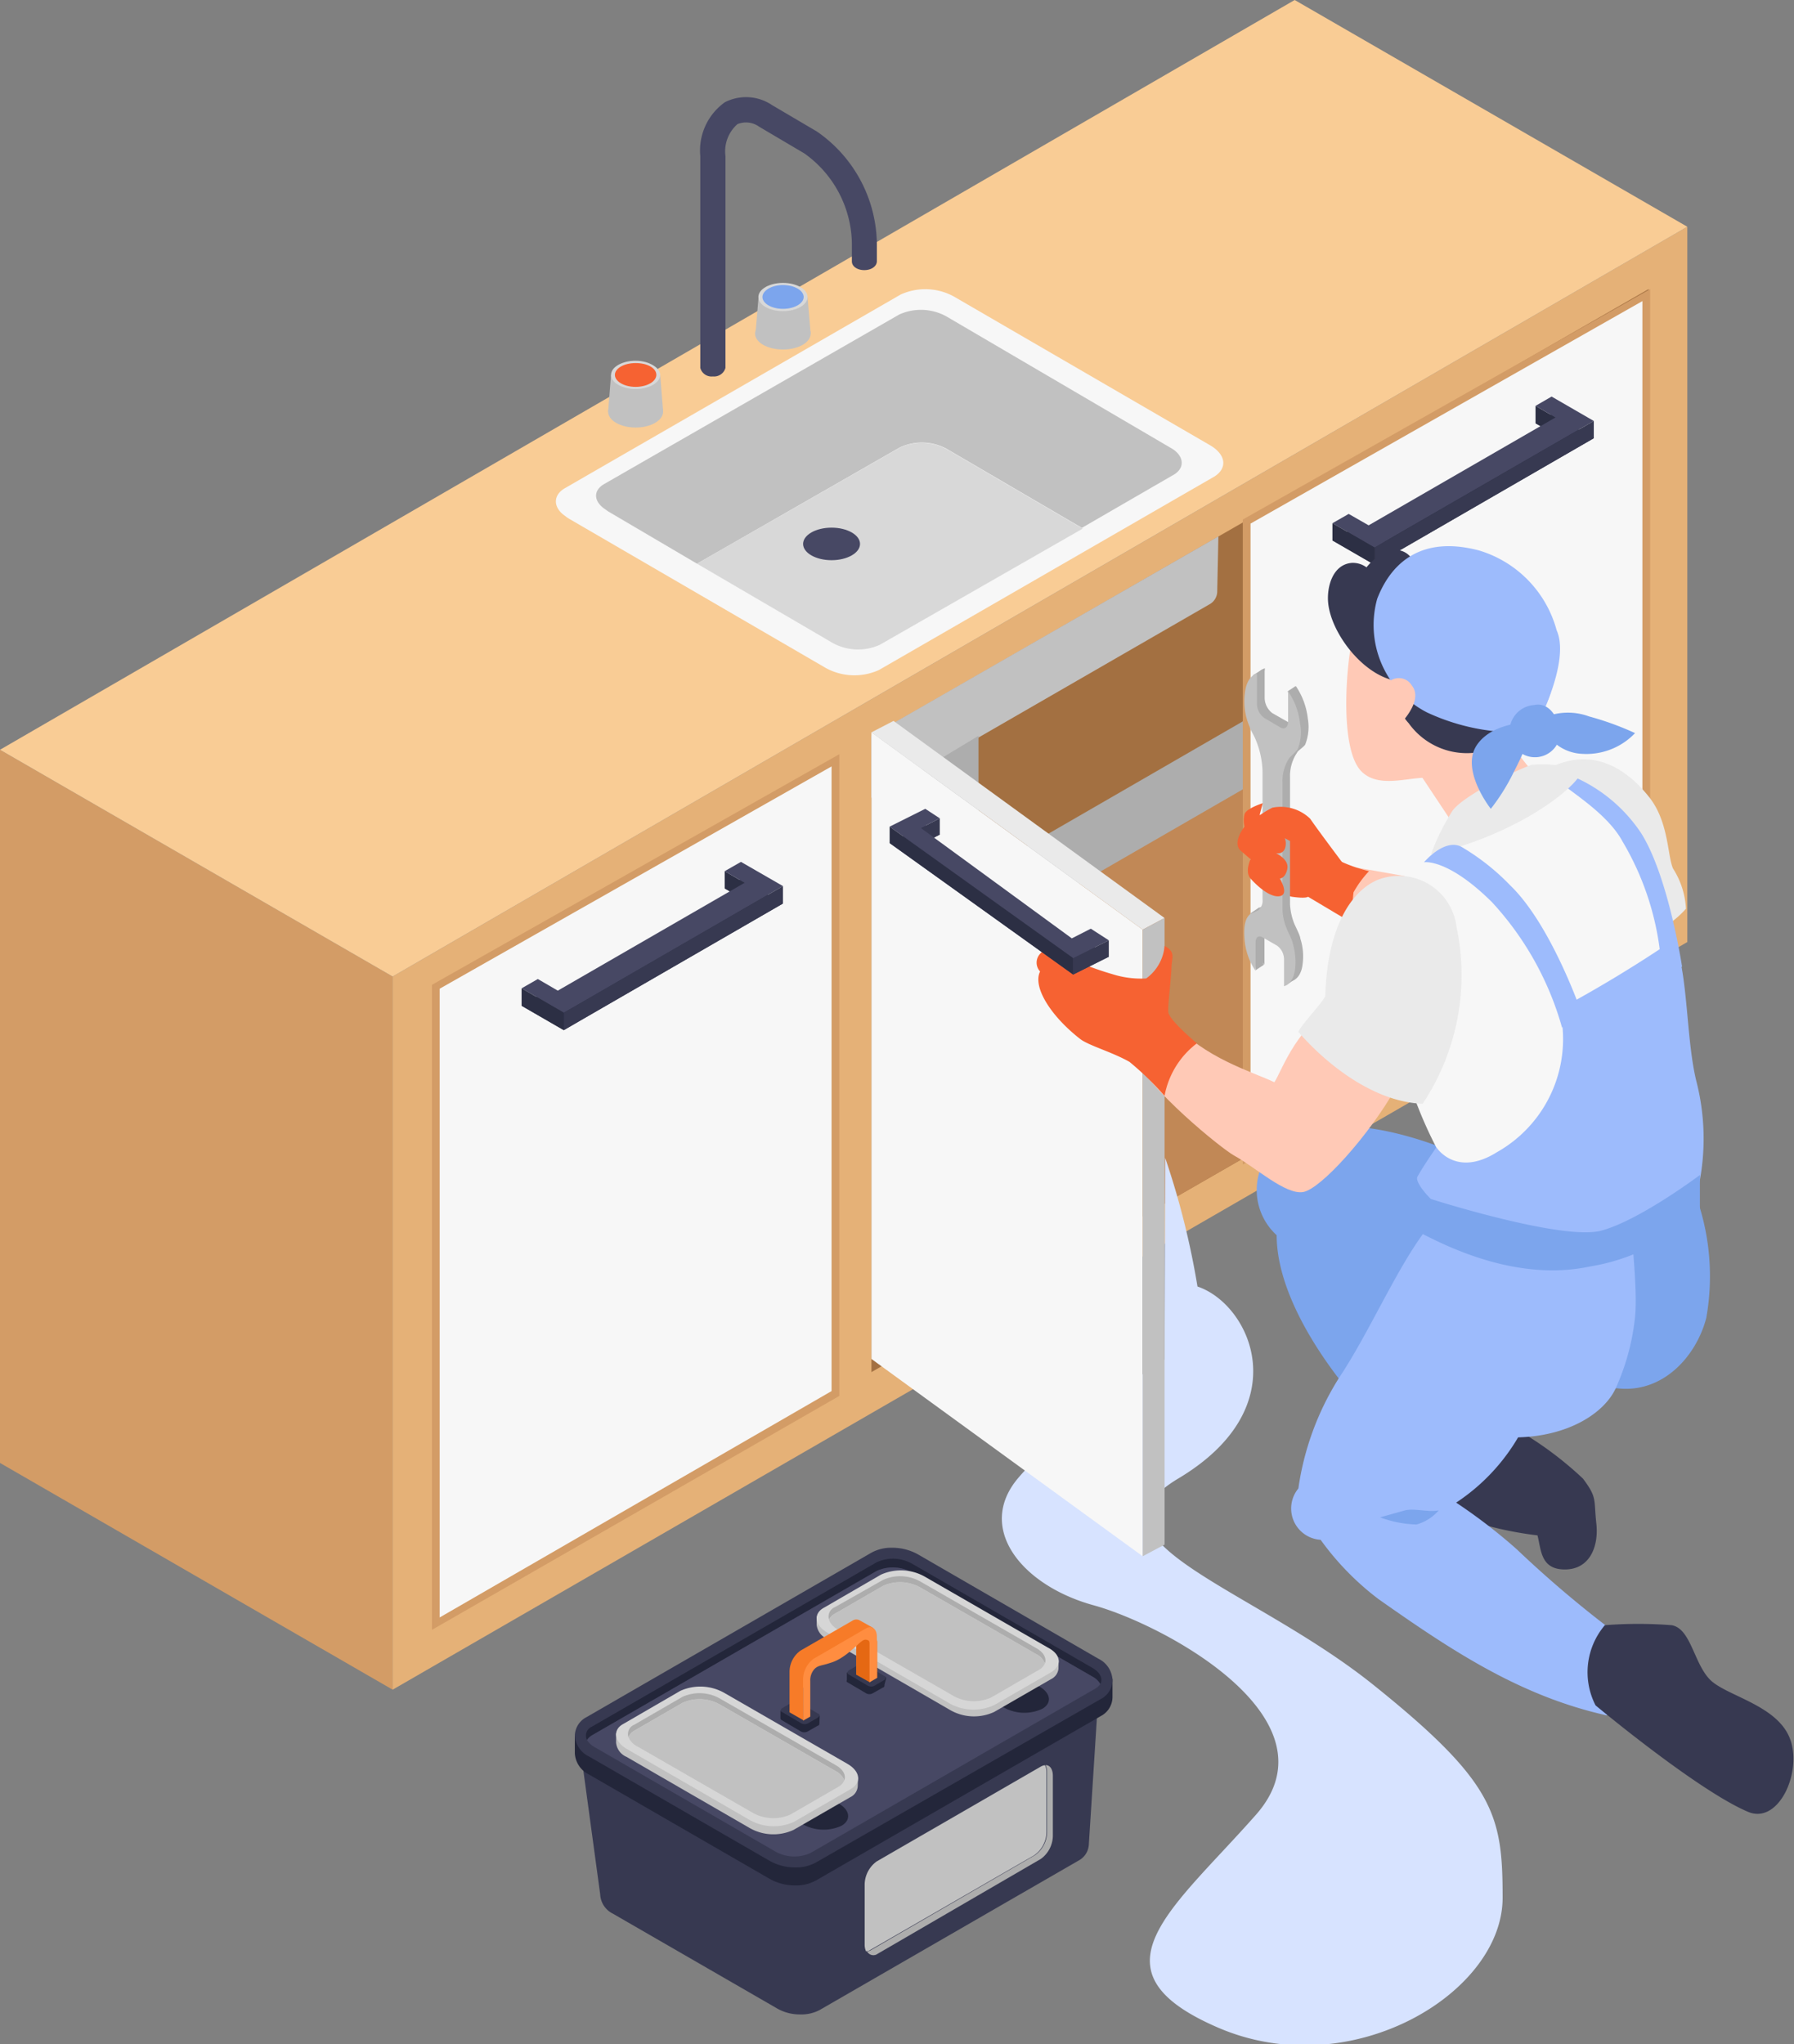 <svg xmlns="http://www.w3.org/2000/svg" viewBox="0 0 92.66 105.57"><rect x="0" y="0" width="92.66" height="105.57" fill="#808080" stroke="none"/><defs><style>.cls-1{fill:#d39c66;}.cls-2{fill:#e5b177;}.cls-3{fill:#a37041;}.cls-4{fill:#c1c1c1;}.cls-5{fill:#f9cc95;}.cls-6{fill:#c18856;}.cls-7{fill:#adadad;}.cls-8{fill:#d7e3ff;}.cls-9{fill:#f7f7f7;}.cls-10{fill:#2c2f44;}.cls-11{fill:#474864;}.cls-12{fill:#373951;}.cls-13{fill:#eaeaea;}.cls-14{fill:#d8d8d8;}.cls-15{fill:#ffc9b6;}.cls-16{fill:#f66232;}.cls-17{fill:#7ca5ed;}.cls-18{fill:#9dbbfc;}.cls-19{fill:#23263a;}.cls-20{fill:#d6d6d6;}.cls-21{fill:#f77b28;}.cls-22{fill:#e56813;}.cls-23{fill:#ff8d40;}</style></defs><title>Asset 9</title><g id="Layer_2" data-name="Layer 2"><g id="Layer_1-2" data-name="Layer 1"><polygon class="cls-1" points="0 38.72 0 75.55 20.28 87.26 20.28 50.43 0 38.72"/><polygon class="cls-2" points="87.15 11.71 20.28 50.43 20.28 87.26 87.15 48.65 87.15 11.71"/><polygon class="cls-3" points="85.15 14.93 45.01 38.01 45.01 70.86 85.15 47.78 85.15 14.93"/><path class="cls-4" d="M62.93,27.7,45,38V41.2a1.78,1.78,0,0,0,.37-.13l17.08-9.85,0,0a.77.77,0,0,0,.42-.7h0Z"/><polygon class="cls-5" points="87.15 11.71 20.28 50.43 0 38.72 66.87 0 87.15 11.71"/><polygon class="cls-6" points="85.15 47.78 46.74 69.87 46.69 49.11 85.15 26.99 85.15 47.78"/><path class="cls-7" d="M64.25,37.22,51.89,44.36c-.37.2-.7.28-.86.18s-.49-.69-.49-1.6V38l-3,1.81v3.12a4.63,4.63,0,0,0,2,4.2,3.26,3.26,0,0,0,1.67.44A4.41,4.41,0,0,0,53.39,47l10.86-6.27Z"/><path class="cls-8" d="M60.15,70.21s-5.38,3.53-7.57,6.13.22,5.55,3.9,6.56,12.74,5.89,8.39,10.82-8.78,8.06-1.94,11S77.62,102.94,77.61,98c0-4.26-.39-5.95-6.69-11S55.53,79.55,60.85,76.36c6.21-3.7,3.74-9,1-9.92a41.45,41.45,0,0,0-1.67-6.65Z"/><polygon class="cls-1" points="43.35 38.95 22.31 50.86 22.31 84.17 43.35 72.09 43.35 38.95"/><polygon class="cls-9" points="42.95 39.58 22.71 51.06 22.71 83.53 42.95 71.84 42.95 39.58"/><polygon class="cls-10" points="37.43 45.88 38.46 46.48 28.81 52.05 27.78 51.45 26.94 51.94 29.12 53.2 29.96 52.71 40.44 46.66 38.27 45.4 37.43 45.88"/><polygon class="cls-10" points="37.43 44.99 37.43 45.88 38.46 46.48 38.46 45.59 37.43 44.99"/><polygon class="cls-11" points="37.43 44.99 38.46 45.59 28.81 51.16 27.78 50.56 26.94 51.04 29.12 52.3 29.96 51.82 40.44 45.76 38.27 44.51 37.43 44.99"/><polygon class="cls-10" points="26.94 51.04 26.94 51.94 29.12 53.2 29.12 52.3 26.94 51.04"/><polygon class="cls-12" points="40.44 45.76 40.44 46.66 29.12 53.2 29.12 52.3 40.44 45.76"/><polygon class="cls-1" points="85.23 14.93 64.19 26.83 64.19 60.14 85.23 48.06 85.23 14.93"/><polygon class="cls-9" points="84.83 15.55 64.59 27.04 64.59 59.5 84.83 47.82 84.83 15.55"/><polygon class="cls-10" points="79.31 21.86 80.34 22.45 70.69 28.03 69.66 27.43 68.82 27.91 71 29.17 71.83 28.69 82.32 22.63 80.14 21.37 79.31 21.86"/><polygon class="cls-10" points="79.31 20.96 79.31 21.86 80.34 22.45 80.34 21.56 79.31 20.96"/><polygon class="cls-11" points="79.31 20.96 80.34 21.56 70.69 27.13 69.66 26.54 68.82 27.02 71 28.28 71.83 27.79 82.32 21.74 80.14 20.48 79.31 20.96"/><polygon class="cls-10" points="68.82 27.02 68.82 27.91 71 29.17 71 28.28 68.82 27.02"/><polygon class="cls-12" points="82.32 21.74 82.32 22.63 71 29.17 71 28.28 82.32 21.74"/><polygon class="cls-9" points="59.02 48.01 45.01 37.82 45.01 70.18 59.02 80.37 59.02 48.01"/><polygon class="cls-13" points="45.01 37.82 46.15 37.23 60.15 47.41 59.02 48.01 45.01 37.82"/><polygon class="cls-4" points="60.15 79.77 59.02 80.37 59.02 48.01 60.15 47.41 60.15 79.77"/><path class="cls-9" d="M62.51,23,49.28,15.32a3.07,3.07,0,0,0-2.76-.11l-17.34,10c-.63.36-.62,1,0,1.43a2.29,2.29,0,0,0,.23.16l13.23,7.69a3.07,3.07,0,0,0,2.76.11l17.34-10s0,0,0,0C63.41,24.16,63.31,23.47,62.51,23Z"/><path class="cls-4" d="M48.88,23.17l7,4.09,4.77-2.76,0,0c.58-.36.5-1-.2-1.38L48.88,16.34a2.72,2.72,0,0,0-2.43-.1L31.2,25c-.55.32-.55.86,0,1.26l.21.15L36,29.11l10.47-6A2.68,2.68,0,0,1,48.88,23.17Z"/><path class="cls-14" d="M45.44,33.3l10.48-6-7-4.09a2.68,2.68,0,0,0-2.43-.1L36,29.11l7,4.09A2.72,2.72,0,0,0,45.44,33.3Z"/><polygon class="cls-15" points="70.05 44.8 74.71 45.63 73.11 48.85 68.89 47.11 70.05 44.8"/><path class="cls-16" d="M68.54,44.12a10.67,10.67,0,0,1-1.7-1.43l-1.21,2.44v.27a1.54,1.54,0,0,0,1.09.91c.76.11.84,0,.84,0l2.35,1.4a6.62,6.62,0,0,1,0-1.63,5.45,5.45,0,0,1,.8-1.09A8.11,8.11,0,0,1,68.54,44.12Z"/><path class="cls-7" d="M65.62,48.14l.73.43a.83.83,0,0,1,.37.69v1.4s.47-.08.56-.87a3,3,0,0,0-.12-1.33c0-.14-.27-.65-.31-.76a3.08,3.08,0,0,1-.22-1V40.14A2.15,2.15,0,0,1,67,38.86c0-.06.34-.29.41-.4a2.47,2.47,0,0,0,.14-1.34,3.73,3.73,0,0,0-.62-1.69V37c0,.3-.18.43-.4.29l-.81-.46a1,1,0,0,1-.4-.77V34.52s-.52.09-.62,1A3.26,3.26,0,0,0,65,37.25c0,.09.21.41.31.66a4.54,4.54,0,0,1,.36,1.65v6.59a.67.67,0,0,1-.22.55,3.45,3.45,0,0,1-.37.16c-.27.17-.42.59-.34,1.44a3.43,3.43,0,0,0,.57,1.53l0-1.42C65.25,48.14,65.42,48,65.62,48.14Z"/><polygon class="cls-7" points="65.04 46.86 64.58 47.17 64.64 47.35 65.24 47.1 65.04 46.86"/><polygon class="cls-7" points="64.86 50.1 65.27 49.83 64.94 48.6 64.61 48.71 64.86 50.1"/><polygon class="cls-7" points="66.43 50.88 66.9 50.56 67.01 49.97 66.49 50.12 66.43 50.88"/><polygon class="cls-7" points="66.51 35.7 66.92 35.43 67.16 36.25 66.8 36.8 66.51 35.7"/><polygon class="cls-7" points="65.33 34.52 65.15 34.6 64.72 34.87 64.85 35.19 65.25 35 65.33 34.52"/><path class="cls-4" d="M65.22,48.41l.73.42a.88.88,0,0,1,.37.7l0,1.4s.47-.09.57-.88a3.3,3.3,0,0,0-.12-1.33c0-.13-.27-.64-.31-.76a2.78,2.78,0,0,1-.22-1V40.4a2.13,2.13,0,0,1,.37-1.28,5,5,0,0,0,.4-.4,2.28,2.28,0,0,0,.14-1.34,3.66,3.66,0,0,0-.62-1.68l0,1.56c0,.3-.18.44-.41.3l-.8-.47a.91.91,0,0,1-.4-.76V34.78s-.52.1-.62,1a3.29,3.29,0,0,0,.25,1.77c0,.09.21.4.31.66a4.55,4.55,0,0,1,.35,1.65v6.59A.65.65,0,0,1,65,47a2.31,2.31,0,0,1-.37.17c-.28.17-.43.59-.34,1.44a3.35,3.35,0,0,0,.56,1.53V48.68C64.85,48.41,65,48.28,65.22,48.41Z"/><path class="cls-16" d="M65.72,41.71s-1.13.55-1.14,1c0,.77,1.34.35,1.34.35l1.09.57a2.89,2.89,0,0,0-.32,1.62c.14.77,1.85,1.28,1.85,1.28l1-1.71s-1.42-1.88-1.87-2.54A2.19,2.19,0,0,0,65.72,41.71Z"/><path class="cls-16" d="M65.22,41.48s-.86.27-.94.57a1.34,1.34,0,0,0,0,.64s-.68.84-.18,1.26l.49.42s-.31.65,0,1,1,1,1.51.91,0-.91,0-.91.29,0,.39-.5-.59-.81-.59-.81.49.12.51-.48-.71-1-.71-1l-.64-.5Z"/><path class="cls-12" d="M78.07,73.67a18.2,18.2,0,0,1,3.69,2.69c.75,1,.55,1.06.69,2.31s-.38,2.44-1.72,2.38C79.56,81,79.6,80,79.41,79.29c0,0-3.3-.34-5-1.52S75.29,73.36,78.07,73.67Z"/><path class="cls-17" d="M67.6,58.33c2.63-.58,5.9.4,8.68,1.7a.53.53,0,0,1,.2,0c3.33,1.6,11.13,1.54,11.09,1.66a12.27,12.27,0,0,1,.56,6.37c-.52,2-2.27,3.94-4.65,3.63a6.26,6.26,0,0,1-5.58.52s.31.45.68,1A3.46,3.46,0,0,0,75.7,74.6a5.85,5.85,0,0,0-.94,1.76c-1.05-.78-2.09-1.63-2.82-2.19-1.36-1-6-6.11-6-10.38A3.16,3.16,0,0,1,67.6,58.33Z"/><path class="cls-18" d="M67.06,76.87a14.57,14.57,0,0,1,2.08-5.68c2.09-3.13,3.78-7.71,6-9.15,2.71-1.73,8.78-.37,9-.48,0,1.48.51,5,.29,6.63a11.85,11.85,0,0,1-1,3.55C82.82,73,81,74.16,78.41,74.23a10.24,10.24,0,0,1-3.2,3.37A28.43,28.43,0,0,1,78.33,80a58.08,58.08,0,0,0,6.88,5.61,5,5,0,0,0-1.44,1.22A3.58,3.58,0,0,0,83,88.59c-4.51-1-8.08-3.39-11.79-6a14.33,14.33,0,0,1-3-3.07A1.62,1.62,0,0,1,67.06,76.87Z"/><path class="cls-13" d="M79.71,48.11c-.65-3.12-1.08-7.43-1.08-7.43s3.3-3.61,6.56.5c1,1.27.93,3,1.22,3.67a4.27,4.27,0,0,1,.67,2.08C85.18,49.07,82,49,79.71,48.11Z"/><path class="cls-15" d="M73.47,40.17,75.35,43c1.52-.06,3.06-1.35,4.13-2.7-.37-.56-1.82-2.13-1.78-2.7,1-1.31.58-2.79-.37-4.54a4.65,4.65,0,0,0-5.51-1.9,2.58,2.58,0,0,0-2,1.94c-.32,1.62-.6,5.66.51,6.75C71.15,40.65,72.47,40.22,73.47,40.17Z"/><path class="cls-12" d="M79.49,33.75a3.61,3.61,0,0,0-1.17-3.5c-1.23-1.11-3.78-2-5.35-1.08A.77.77,0,0,0,73,29a1,1,0,0,0-1.35-.5,2.52,2.52,0,0,0-1.07.8,1.19,1.19,0,0,0-.77-.23c-1,.09-1.29,1.28-1.21,2.07.16,1.63,1.94,3.92,3.74,4.05a2.07,2.07,0,0,0,.42,2.16,3.69,3.69,0,0,0,3.64,1.49,4.54,4.54,0,0,0,3.66-3A2.34,2.34,0,0,0,79.49,33.75Z"/><path class="cls-18" d="M80.4,32.55a5.91,5.91,0,0,0-4-4.12c-3.2-.85-4.65.88-5.27,2.5a5.07,5.07,0,0,0,2.57,5.86,11,11,0,0,0,5.52,1S81.16,34.24,80.4,32.55Z"/><path class="cls-15" d="M71.58,35.4a.78.78,0,0,1,1.34,0c.73.91-1,2.39-1,2.39Z"/><path class="cls-9" d="M75.15,43.56c3.76-2,4-2.82,5.74-3.25,1.5-.37,5,4.07,5.58,8.21A91.3,91.3,0,0,1,87.1,62c-3.69,2.41-8.6,1-12.18-1.44A21.64,21.64,0,0,1,72.27,54a23.57,23.57,0,0,1-.93-5.81C71.3,46.57,71.39,45.58,75.15,43.56Z"/><path class="cls-12" d="M82.89,83.93a22.27,22.27,0,0,1,3.45,0c1,.17,1.15,2,2,2.83s3.42,1.29,4.1,3-.56,4.48-2.15,3.81c-2.61-1.1-7.88-5.5-7.88-5.5A3.75,3.75,0,0,1,82.89,83.93Z"/><path class="cls-18" d="M80.59,40.4c.6.54,2.45,1.64,3.21,3.05a14.56,14.56,0,0,1,2,6.3l1.08.18s-.7-4.64-2.1-6.88a8,8,0,0,0-4.16-3.19A3.51,3.51,0,0,1,80.59,40.4Z"/><path class="cls-13" d="M81.71,39.86a5.57,5.57,0,0,0-2.61-.36c-.83.29-3.5,1.57-4.08,2.37a11.59,11.59,0,0,0-1.11,2.25,18.37,18.37,0,0,0,5.13-2C81.36,40.75,81.71,39.86,81.71,39.86Z"/><path class="cls-18" d="M74.19,59.25s1,1.59,3.13.25a6.7,6.7,0,0,0,3.23-7.39,67.21,67.21,0,0,0,5.92-3.59c.74,1.81.6,5.1,1.15,7.33a11.92,11.92,0,0,1-.09,6.24,9.22,9.22,0,0,1-5.75,2.57c-5.06.6-8.89-3.31-8.57-3.89S74.19,59.25,74.19,59.25Z"/><path class="cls-18" d="M77.06,46.59a15.85,15.85,0,0,1,3.62,6.48l1-.78S80.13,47.77,78,45.72a11.77,11.77,0,0,0-2.54-2c-.88-.42-1.91.81-1.91.81S74.76,44.31,77.06,46.59Z"/><path class="cls-17" d="M73.91,61.92c.21.07,6.8,2.15,8.77,1.64s5.12-2.88,5.12-2.88V62.5a10.34,10.34,0,0,1-5.65,2.9c-3.94.85-7.72-1.18-9.05-1.87C73.17,63.33,73.72,62.25,73.91,61.92Z"/><path class="cls-17" d="M74.31,78a2.34,2.34,0,0,1-1.15.73,5.8,5.8,0,0,1-1.88-.37L72.57,78C73.05,77.88,73.79,78.11,74.31,78Z"/><path class="cls-17" d="M79.56,37.14A3.17,3.17,0,0,1,82.08,37a15.17,15.17,0,0,1,2.37.86,3.47,3.47,0,0,1-2.74,1.07A2.31,2.31,0,0,1,79.56,37.14Z"/><path class="cls-17" d="M79.24,37.29a14.23,14.23,0,0,1-1.06,2.59A10.47,10.47,0,0,1,77,41.77s-1.58-2-.73-3.28S79.24,37.29,79.24,37.29Z"/><path class="cls-17" d="M79.24,36.41c.73-.16,1.24.57,1.35,1.4a1.31,1.31,0,0,1-2,1.1A1.36,1.36,0,0,1,79.24,36.41Z"/><path class="cls-15" d="M60.52,52.75c1.72,1.92,4.13,2.58,5.3,3.14.37-.53,1.28-3.3,3.45-3.91,0,0,3.44,3.12,2.82,4.22-1.39,2.45-3.87,5.2-4.78,5.36s-2.48-1.29-3.58-1.89c-.6-.33-4.42-3.38-5.39-5.4C58.43,52.73,60.05,53.35,60.52,52.75Z"/><path class="cls-13" d="M73.48,57C71,56.92,68.54,55,67.06,53.29c.16-.38,1.18-1.43,1.39-1.84.1-3.59,1.36-5.43,2.68-6a3,3,0,0,1,4.1,2.42A12,12,0,0,1,73.48,57Z"/><path class="cls-16" d="M60.15,48.85a2.31,2.31,0,0,1-.95,1.68,4.86,4.86,0,0,1-1.74-.22c-2.28-.66-3.19-1.47-3.64-1.14a.67.67,0,0,0-.1,1c-.39.78.52,2.27,2.05,3.47.43.35,1.66.68,2.57,1.2a15.85,15.85,0,0,1,1.81,1.75,4.4,4.4,0,0,1,1.67-2.71s-1.46-1.21-1.48-1.63.14-1.56.17-2.35C60.53,49.46,60.73,49.15,60.15,48.85Z"/><polygon class="cls-11" points="48.54 43.1 47.56 43.61 55.36 49.3 56.34 48.8 57.27 49.41 55.43 50.33 45.95 43.54 47.79 42.62 48.54 43.1"/><polygon class="cls-12" points="48.54 43.1 48.54 42.26 47.56 42.76 47.56 43.61 48.54 43.1"/><polygon class="cls-11" points="48.54 42.26 47.56 42.76 55.36 48.46 56.34 47.96 57.27 48.56 55.43 49.48 45.95 42.69 47.79 41.77 48.54 42.26"/><polygon class="cls-12" points="57.27 48.56 55.43 49.48 55.43 50.33 57.27 49.41 57.27 48.56"/><polygon class="cls-10" points="45.95 42.69 45.95 43.54 55.43 50.33 55.43 49.48 45.95 42.69"/><ellipse class="cls-11" cx="42.95" cy="28.09" rx="1.47" ry="0.84"/><path class="cls-11" d="M42.19,6.79,39.88,5.43a2.4,2.4,0,0,0-2.44-.15,3.06,3.06,0,0,0-1.27,2.78V19a.6.6,0,0,0,.65.44.61.61,0,0,0,.65-.44V8.06a1.87,1.87,0,0,1,.62-1.65,1.17,1.17,0,0,1,1.13.14l2.32,1.37A5.81,5.81,0,0,1,44,12.57v.93h0c0,.26.28.45.64.45s.64-.19.65-.45h0v-.93A7.15,7.15,0,0,0,42.19,6.79Z"/><path class="cls-4" d="M34.25,21.26c0,.45-.63.82-1.42.82s-1.42-.37-1.42-.82.64-.82,1.42-.82S34.25,20.81,34.25,21.26Z"/><polygon class="cls-4" points="31.56 19.36 31.41 21.26 34.25 21.26 34.1 19.36 31.56 19.36"/><path class="cls-14" d="M34.1,19.36c0,.4-.57.73-1.27.73s-1.27-.33-1.27-.73.57-.73,1.27-.73S34.1,19,34.1,19.36Z"/><path class="cls-16" d="M33.9,19.36c0,.34-.48.62-1.07.62s-1.07-.28-1.07-.62.48-.61,1.07-.61S33.9,19,33.9,19.36Z"/><path class="cls-4" d="M41.87,17.23c0,.46-.64.82-1.43.82S39,17.69,39,17.23s.64-.81,1.42-.81S41.87,16.78,41.87,17.23Z"/><polygon class="cls-4" points="39.18 15.34 39.02 17.23 41.87 17.23 41.71 15.34 39.18 15.34"/><ellipse class="cls-14" cx="40.44" cy="15.34" rx="1.27" ry="0.73"/><path class="cls-17" d="M41.51,15.34c0,.33-.48.61-1.07.61s-1.06-.28-1.06-.61.47-.62,1.06-.62S41.51,15,41.51,15.34Z"/><path class="cls-12" d="M30,90.48l1,7.35a1.17,1.17,0,0,0,.66,1l8.49,4.9a2.34,2.34,0,0,0,1.19.3,2,2,0,0,0,1-.23l13.36-7.71a1,1,0,0,0,.54-.86l.51-8Z"/><path class="cls-19" d="M57.46,86.7h-.64s0,0-.09-.06l-9.34-5.4a2.72,2.72,0,0,0-1.32-.33,2.23,2.23,0,0,0-1.07.25l-14.71,8.5-.08,0h-.52v.89a1.3,1.3,0,0,0,.73,1.09l9.35,5.4a2.68,2.68,0,0,0,1.31.33,2.12,2.12,0,0,0,1.07-.26l14.71-8.49a1.11,1.11,0,0,0,.6-1Z"/><path class="cls-12" d="M41.08,96.44a2.68,2.68,0,0,1-1.31-.33l-9.35-5.4a1.29,1.29,0,0,1-.73-1.08,1.1,1.1,0,0,1,.6-.95L45,80.19a2.12,2.12,0,0,1,1.07-.26,2.72,2.72,0,0,1,1.32.33l9.34,5.4a1.29,1.29,0,0,1,.73,1.08,1.1,1.1,0,0,1-.6,1L42.15,96.18A2.12,2.12,0,0,1,41.08,96.44Z"/><path class="cls-19" d="M30.57,89.62l14.71-8.49a2,2,0,0,1,1.82.08l9.35,5.39a1,1,0,0,1,.38.37c.15-.26,0-.59-.38-.82l-9.35-5.4a2,2,0,0,0-1.82-.07L30.57,89.17a.5.5,0,0,0-.25.69A.82.82,0,0,1,30.57,89.62Z"/><path class="cls-11" d="M30.7,90.22l9.35,5.4a2,2,0,0,0,1.82.07L56.58,87.2a.81.81,0,0,0,.25-.23,1,1,0,0,0-.38-.37L47.1,81.21a2,2,0,0,0-1.82-.08L30.57,89.62a.82.82,0,0,0-.25.24A1,1,0,0,0,30.7,90.22Z"/><path class="cls-19" d="M51.61,88.05l.22.12a2.19,2.19,0,0,0,2,.08c.51-.29.45-.81-.14-1.15L53.46,87Z"/><path class="cls-4" d="M54.68,85.75h-.15a1.5,1.5,0,0,0-.4-.33l-6.37-3.68a2.51,2.51,0,0,0-2.26-.09l-2.93,1.69a.94.94,0,0,0-.19.14h-.2v.43h0a.89.89,0,0,0,.55.73l6.36,3.68a2.48,2.48,0,0,0,2.26.09l2.93-1.69a.68.68,0,0,0,.39-.54h0Z"/><path class="cls-20" d="M54.29,86.36l-2.93,1.69A2.54,2.54,0,0,1,49.1,88l-6.36-3.68c-.67-.39-.75-1-.17-1.3l2.93-1.7a2.51,2.51,0,0,1,2.26.1l6.37,3.67C54.8,85.44,54.87,86,54.29,86.36Z"/><path class="cls-7" d="M43.12,83.34l2.49-1.44a2.14,2.14,0,0,1,1.92.08l6,3.45a.93.93,0,0,1,.44.47c.09-.26-.05-.56-.44-.78l-6-3.45a2.14,2.14,0,0,0-1.92-.08L43.12,83a.52.52,0,0,0-.3.64A.67.67,0,0,1,43.12,83.34Z"/><path class="cls-4" d="M43.26,84.14l6,3.45a2.17,2.17,0,0,0,1.92.08l2.49-1.44a.67.67,0,0,0,.3-.33.93.93,0,0,0-.44-.47l-6-3.45a2.14,2.14,0,0,0-1.92-.08l-2.49,1.44a.67.67,0,0,0-.3.33A1,1,0,0,0,43.26,84.14Z"/><path class="cls-19" d="M42.34,88.6h-.43v.11l-.65-.38a.37.37,0,0,0-.34,0l-.18.1v-.09h-.43v.39h0a.11.11,0,0,0,.06.1l1,.59a.37.37,0,0,0,.34,0l.53-.3c.06,0,.09-.09.08-.13h0Z"/><path class="cls-12" d="M41.39,89l-1-.59c-.09,0-.08-.14,0-.19l.53-.31a.37.37,0,0,1,.34,0l1,.59c.09,0,.08.14,0,.19l-.53.31A.37.37,0,0,1,41.39,89Z"/><path class="cls-19" d="M45.78,86.63h-.44v.1l-.65-.37a.41.41,0,0,0-.34,0l-.17.11v-.09h-.44v.39h0a.08.08,0,0,0,0,.09l1,.59a.35.35,0,0,0,.33,0l.53-.3c.07,0,.09-.09.08-.13h0Z"/><path class="cls-12" d="M44.83,87.06l-1-.59c-.08,0-.07-.14,0-.2l.52-.3a.37.37,0,0,1,.34,0l1,.59c.08,0,.07.13,0,.19l-.53.31A.38.38,0,0,1,44.83,87.06Z"/><path class="cls-21" d="M45.1,84.07l-.68-.38h0a.36.36,0,0,0-.38,0l-2.69,1.55a1.35,1.35,0,0,0-.57,1.08v2.11l.7.4V87.2a9.37,9.37,0,0,1,.57-1.32l2.18-1.18v1.79l.38-.21.7.38V84.77Z"/><polygon class="cls-22" points="44.93 86.88 44.23 86.49 44.23 84.7 44.93 84.5 45.09 85.35 44.93 86.88"/><path class="cls-23" d="M41.48,86.74v2.12l.37-.21s0-1.47,0-1.83a.88.88,0,0,1,.17-.57c.2-.26.42-.22.82-.36a2.18,2.18,0,0,0,.54-.23,3.67,3.67,0,0,0,.55-.4c.4-.32.62-.62.81-.58s.17.09.17.37,0,1.83,0,1.83l.38-.22V84.53c0-.42-.26-.61-.57-.43l-2.69,1.56A1.33,1.33,0,0,0,41.48,86.74Z"/><path class="cls-19" d="M41.25,94.09l.21.12a2.22,2.22,0,0,0,2,.08c.51-.29.45-.81-.14-1.15L43.1,93Z"/><path class="cls-4" d="M44.32,91.79h-.15a1.5,1.5,0,0,0-.4-.33L37.4,87.78a2.51,2.51,0,0,0-2.26-.09l-2.93,1.69a.94.94,0,0,0-.19.14h-.2V90h0a.89.89,0,0,0,.54.73l6.37,3.68a2.48,2.48,0,0,0,2.26.09l2.93-1.69a.67.67,0,0,0,.38-.54h0Z"/><path class="cls-20" d="M43.93,92.4,41,94.09A2.54,2.54,0,0,1,38.74,94l-6.37-3.68c-.66-.39-.74-1-.16-1.3l2.93-1.7a2.52,2.52,0,0,1,2.26.1l6.37,3.67C44.44,91.48,44.51,92.06,43.93,92.4Z"/><path class="cls-7" d="M32.76,89.38l2.49-1.44a2.14,2.14,0,0,1,1.92.08l6,3.45a.93.93,0,0,1,.44.47c.09-.26-.05-.56-.44-.78l-6-3.45a2.14,2.14,0,0,0-1.92-.08l-2.49,1.44a.52.52,0,0,0-.3.64A.67.67,0,0,1,32.76,89.38Z"/><path class="cls-4" d="M32.9,90.18l6,3.45a2.17,2.17,0,0,0,1.92.08l2.49-1.44a.67.67,0,0,0,.3-.33.93.93,0,0,0-.44-.47l-6-3.45a2.14,2.14,0,0,0-1.92-.08l-2.49,1.44a.67.67,0,0,0-.3.33A.93.93,0,0,0,32.9,90.18Z"/><path class="cls-7" d="M54,91.16a.72.72,0,0,1,.08.35v3.11a1.48,1.48,0,0,1-.63,1.19L45,100.7a.4.4,0,0,1-.22.07.37.37,0,0,0,.55.13L53.76,96a1.5,1.5,0,0,0,.62-1.19v-3.1C54.38,91.35,54.21,91.14,54,91.16Z"/><path class="cls-4" d="M53.42,95.81a1.48,1.48,0,0,0,.63-1.19V91.51a.72.72,0,0,0-.08-.35.58.58,0,0,0-.21.07l-8.48,4.9a1.5,1.5,0,0,0-.62,1.19v3.1a.83.83,0,0,0,.07.35.4.4,0,0,0,.22-.07Z"/></g></g></svg>
